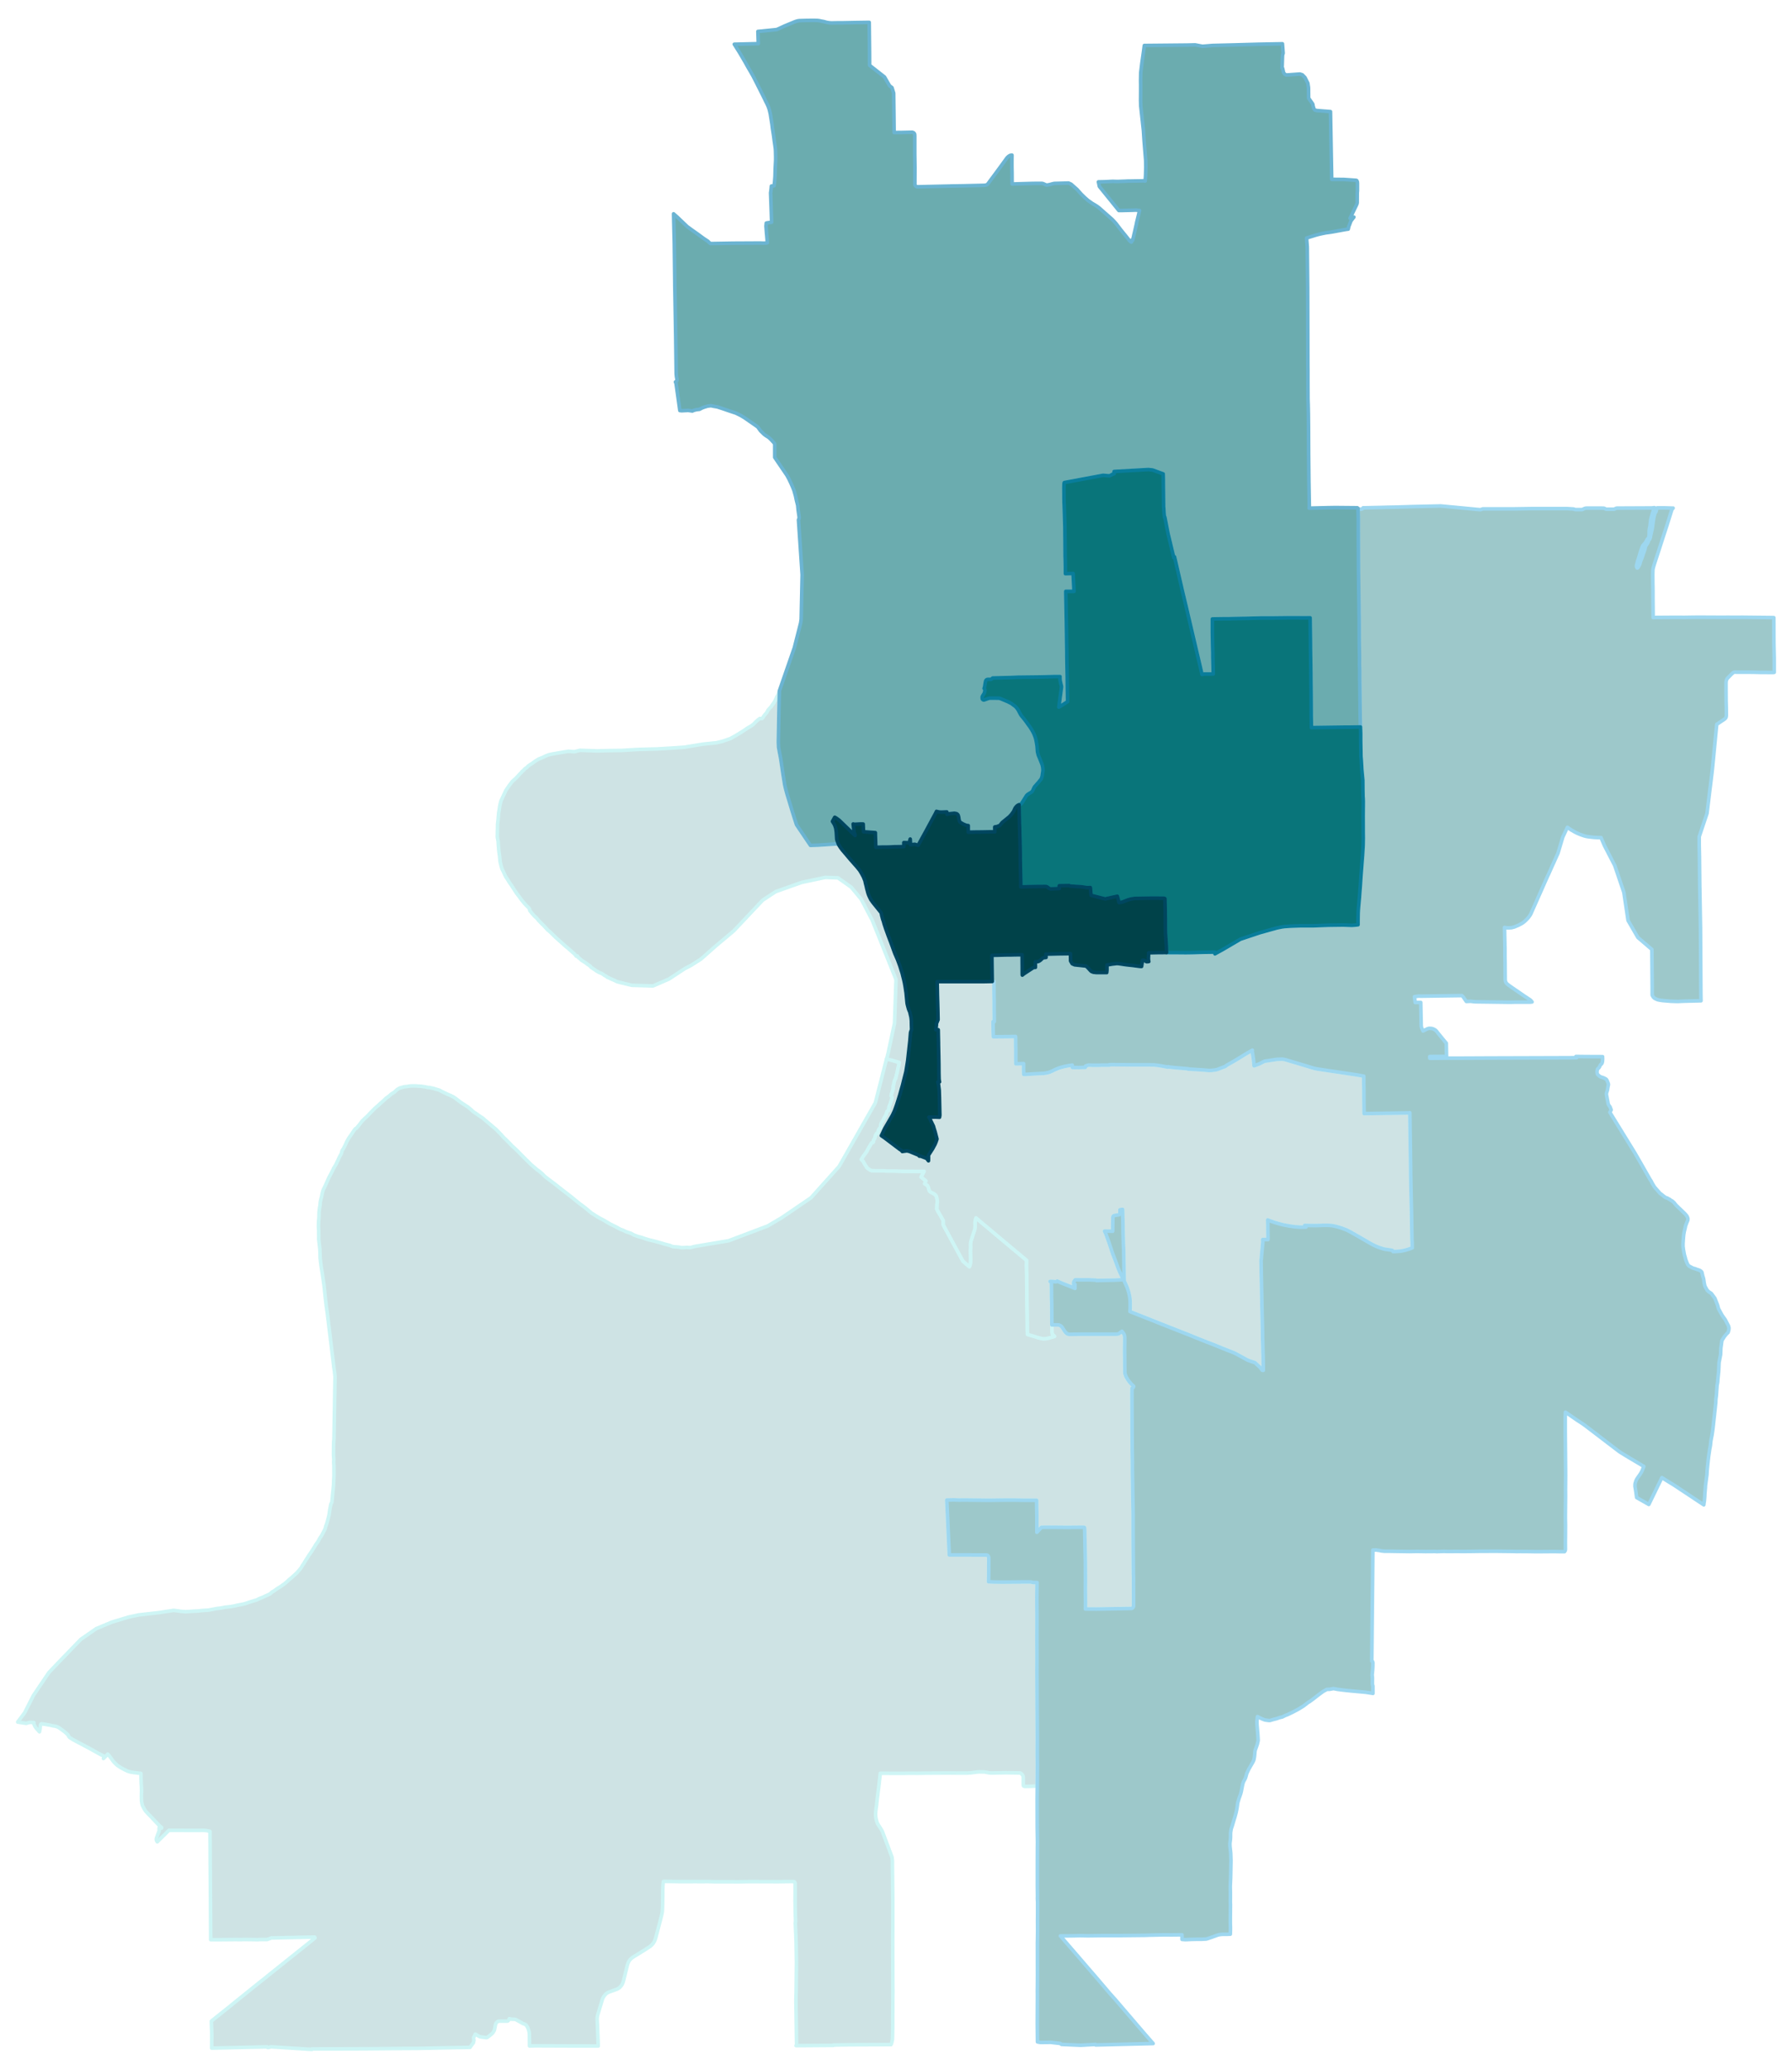 <svg width="384" height="4.62in" viewBox="0 0 2880 3327" xmlns="http://www.w3.org/2000/svg" xmlns:xlink="http://www.w3.org/1999/xlink"><path fill="#fff" d="M0 0h2880v3327H0z"/><defs><path id="a" d="M1339.25 3287.49l-.1.52-59.79.42.84-.63-1.04-68.93v-5.2l.31-11.54.52-47.51-.63-35.14-.31-7.59-.93-20.48.1-.83.31-2.81-.1-3.54-.21-5.09-.41-22.98.1-14.87-.1-14.14-.21-.72-.31-.63-.52-.62-.63-.31-.73-.32-11.02.11-13.83.21-34.72-.11h-13.62l-17.47.31-7.07-.1h-28.9l-5.51-.21-6.76-.1-12.27.1-6.03-.1-12.48.1h-12.16l-24.95-.41-2.5.1-.21 1.04-.52 4.68-.31 9.56-.1 13.31-.11 6.97-.31 10.19-.21 2.39-.31 2.39-.52 2.49-1.77 7.39-7.17 27.24-1.46 5.09-1.24 3.12-1.88 3.22-1.04 1.35-1.04 1.15-2.39 2.29-1.45 1.04-4.26 2.7-1.77 1.14-.31.31-20.17 12.48-2.08 1.46-2.29 2.08-1.04 1.14-1.56 2.29-1.35 2.7-1.15 3.74-6.13 24.75-1.25 3.84-1.14 2.29-.73 1.14-1.97 2.4-.84.93-1.04.83-1.35.94-2.7 1.35-10.81 3.85-3.12 1.25-1.04.62-1.35.93-1.04.94-1.98 2.18-1.56 2.19-1.46 2.8-1.03 2.92-6.14 20.58-1.14 3.95-.52 2.81-.11 1.45v2.71l.42 7.38.94 24.12.31 9.36v1.14l-33.48-.1h-10.29l-57.6-.21-9.05.21-.21-19.13-.21-2.39-.41-2.08-1.15-3.85-.52-1.46-.62-1.14-1.66-2.81-1.15-1.14-1.04-.83-.72-.31-1.36-.32-2.08-.93-5.82-3.33-5.61-3.01-1.77-.21-4.57-.11-.94-.1-2.6-.73-.83 1.87-.83 1.25-.83.63-.94.2h-13.31l-1.45.42-.84.42-.93.72-.83 1.04-.84 1.25-.41 1.04-1.77 8.63-.41 1.35-.63 1.14-1.56 2.6-.83.94-3.85 3.33-3.74 2.8-1.25.73-.83.11-2.08-.21-1.66-.31-2.39-.21-2.5-.42-1.45-.31-1.04-.31-1.67-.94-4.99-2.91-2.81 5.62.52 4.15-.62 3.85-.83 1.04-4.78 6.65h-2.81l-5.62.11-13.2.21-62.38 1.24-21.63.11-62.17.52-25.06.1-54.27.11-6.97.1-.1.73-19.45-1.25-46.57-2.91-3.23 1.04-1.66.1-.52-.1-.31-.42-.32-.52-88.99 1.98.2-23.29-.41-9.98-.11-3.64-.2-6.45 29.42-23.49 6.86-5.62 40.65-32.75 9.26-7.28 3.64-3.01 1.35-1.14 71.43-57.08 4.16-3.54-.73-1.25-69.66 1.46-6.55 2.49h-8.63l-8.32.32-2.81-.11-16.95-.21-6.65.21-7.69-.1-24.64.21h-15.18l-.84-127.26-.31-46.89-2.7-.62-2.6-.63-3.54-.31-3.53-.1-6.76.1-35.35-.1h-11.54l-18.71 18.5-.73-1.25-.52-.93-.21-.83-.1-1.35.41-2.19 1.77-4.78 2.18-5.72.21-1.04v-4.16l.1-.31.73-.1 2.6.72.52-.2.11-.63-.11-.31-.93-.62-2.92-2.71-4.99-5.19-6.23-6.66-8.01-8.32-2.39-2.7-1.87-2.6-3.23-6.03-.52-1.66-.52-1.98-.62-3.95-.21-7.69.21-8.74-.1-5.3-.42-6.34-.31-8.53-.1-7.9-12.07-1.45-4.88-.83-4.99-1.56-4.89-2.39-5.72-3.12-5.51-3.64-3.33-3.12-3.22-3.43-3.22-4.58-3.64-4.78-1.98-2.18-3.74 4.05-3.12 3.12.31-1.46v-1.35l-.31-1.04-.52-.72-3.53-1.56-11.65-6.45-5.92-3.33-22.05-11.64-5.19-2.81-3.02-1.87-1.98-1.35-1.14-1.04-.62-.73-1.35-2.6-.52-.62-3.33-3.02-2.08-1.76-3.02-2.29-2.91-1.98-1.87-1.45-2.08-1.25-1.04-.52-3.64-1.14-4.57-.73-3.33-.83-7.69-1.36-6.55-.93-.52.1-.73.63-.31.83-.21 1.14-.21 2.81-.31 2.7-.94 4.68-.62-.73-4.05-4.47-1.67-2.28-.93-1.46-.94-1.87-.42-1.15-.31-1.24-.1-.83v-.94l-2.91-.1-2.81-.21-2.39.41-4.26 1.25-13.62-2.08 11.33-15.18 13.83-27.34 24.85-36.91 17.78-18.71 7.48-7.7 26.2-27.13 24.75-17.16 25.37-10.6 26.61-8.01 16.43-3.53 31.61-3.54 15.18-2.29 9.35-1.45 4.79.62 7.38 1.04 7.07.52 6.76-.41 6.65-.52 6.45-.21 5.4-.63 6.03-.52 2.19-.1h1.14l1.56-.1 7.8-1.46 6.45-1.25 5.82-.62 7.59-1.46 7.8-.83 7.17-1.25 5.09-1.24 4.89-.84 6.13-1.35 6.35-2.18 6.96-2.18 5.72-1.67 4.78-2.39 4.58-1.77 12.06-5.51 3.53-3.22 3.23-1.77 5.2-3.74 5.71-3.53 6.14-4.48 3.74-3.11 3.54-3.33 3.84-3.12 4.58-4.16 3.43-3.12 4.16-4.68 3.01-3.74 2.5-4.26 2.49-3.54 1.04-1.97 3.02-4.68 3.53-5.62 4.16-6.03 4.37-6.86 2.81-4.68 3.22-4.47 2.91-5.4 3.64-5.51 2.81-5.41 2.39-4.68.73-3.53 1.76-4.58 1.98-7.38 1.66-6.45 1.04-7.59 1.87-9.87 1.56-2.91.52-4.47.42-5 .52-5.4 1.25-12.06.21-5.41.2-4.68.31-5.82-.1-15.8-.31-5.62.21-5.09-.52-5.93.1-15.07.11-5.62.51-5.51 1.15-68.72.52-31.5-.73-7.39-.83-5.61-6.97-57.6-4.16-34-1.24-8.42-1.25-10.5-1.04-9.67-1.25-12.37-2.6-18.19-2.39-14.98-1.35-11.43-.52-14.87-.83-7.38-1.04-8.73.1-5.2-.1-3.54v-5.72l-.42-5.82.21-7.38.62-7.9.11-8.01.93-7.28.73-3.95.42-5.19 1.04-4.89 1.04-3.64.62-3.74 1.35-5.41 1.87-4.26 2.29-4.68 1.87-4.26 2.19-4.89 1.76-3.85 2.39-4.47 2.71-5.09 2.29-4.89 3.43-5.61 1.76-3.75 2.08-4.26 1.87-4.26 3.12-5.62 1.25-4.67 2.81-4.47 2.39-4.89 2.18-4.89 3.12-5.61 3.02-4.26 3.01-4.48 2.6-3.95 2.39-3.12 1.46-.41 4.99-6.03 4.16-5.51 4.05-4.06 4.99-4.57 4.37-4.68 7.69-7.8 4.48-3.74 3.95-3.74 4.67-4.06 4.48-4.36 3.74-2.5 4.68-4.16 4.78-2.91 4.68-4.37 3.95-2.28 3.74-1.04 3.75-1.04 4.57-.42 4.89-.83 4.99-.21 3.43.11 4.16.31 4.57.21 5.1.72 1.66.21 4.06.94 1.14.2 1.14-.1 2.81.52 4.26.94.63.2 4.05 1.25 5.2 1.56 4.16 2.29 4.37 2.08 4.47 2.18 5.09 2.08 5.2 2.7 3.64 2.71 3.43 2.6 3.85 2.91 4.88 3.22 6.45 4.16 4.89 4.05 3.95 3.64 4.57 3.02 3.95 2.81 6.45 4.26 5.2 4.57 5.09 4.16 5.2 4.47 5.51 4.58 4.68 4.78 4.26 4.37 3.95 4.57 3.95 3.64 5.31 5.41 3.95 4.15 4.57 4.06 4.89 4.78 4.68 4.78 4.16 4.16 4.26 4.27 3.95 3.84 3.54 3.64 5.09 4.37 4.78 4.16 3.54 2.49 5.2 4.37 3.32 3.53 4.27 3.43 12.58 9.47 12.68 9.98 13.72 10.6 11.65 9.57 10.29 7.69 10.5 8.73 11.54 7.28 8.84 4.68 7.18 4.26 1.04.73 10.91 5.41 6.97 3.84 4.26 1.46 4.58 2.29 7.79 2.6 5.62 3.01 6.34 2.29 5.3 1.35 6.87 2.39 6.23 1.87.63.11 7.38 1.76 8.73 2.4 8.53 2.59 6.86 1.67 5.1 2.08 6.13.52 4.16.31 2.7.73h4.37l5.41-.31 4.57.31 1.56-.21 1.87-.42 4.58-1.24 54.48-9.15 62.69-23.71 9.57-5.61 13.41-7.9 46.89-32.03 5.61-6.34 39.31-43.77 58.32-102.3 17.99-70.6 7.38 1.77 13 3.84-.83 4.79-.21 1.14-.73 2.6-1.25 6.76-.2.93-1.15 4.06-1.25 5.3-1.56 2.91-.93 2.91-.63 3.95-.72 2.19-.21.83v3.33l-.1.72-.42 1.77-1.98 6.14-.31.93-.31 1.77v.93l1.04 1.77.21.94-.21 1.66-.42 1.77-.83 2.18-1.56 4.89-.93 2.18-.63 1.25-.41 2.08-.11 2.81v.83l-.31.83-1.66.73-.42.31-.41.62-.63 1.77-.93 3.54-.63 1.04-1.66 2.59-1.46 2.81-1.04 2.29-1.04 1.66-1.24 1.77-.42.73-1.14 3.53-.11 2.6-.1 1.15-.31.83-.42.52-1.25.72-.62.73-.73 1.67-1.04 3.53-.1.73-.31.73-.21.31-.31.1-1.15.21-.41.52-1.25 2.18-.42 1.04-.41 1.98-.42 1.77-.73 1.24-.93 1.15-.31.83-.21 1.66-.21 1.25-.21.42-.62.41-1.46.31-.73.63-1.76 3.22-4.16 6.97-1.25 2.7-1.35 2.08-2.39 3.22-2.08 2.71-3.22 5.4 3.11 3.12 1.56 3.12 4.16 6.65.94 1.04 4.16 2.81 1.87.83 1.14.21 6.03.31h12.17l2.6.11 2.49.2h11.23l3.02.11 11.12.31h2.5l1.87.1h10.19l7.8.11h12.89l-4.47 8.52-.32.63 7.7 6.24-1.98 4.47 2.71 1.76 1.35.84.52.62.73 1.25.83 2.18.62 2.6.73 2.08.73.93 1.66 1.36 1.56.83 2.6 1.14 2.6 1.87.83.83 1.04 1.56.62 1.67.52 2.08.52 2.91.11 2.7-.52 4.58-.21 6.34.1 1.14 1.77 3.33 3.43 5.72 4.47 8.11.42.41.1 1.15v6.23l31.71 58.43 10.19 8.74.63-1.15.62-1.66.31-1.66.31-2.71.11-4.99-.31-13.62.31-4.88-.11-5.62.21-2.18.63-3.02 2.08-6.65 3.74-11.44.41-2.28.21-1.87.11-2.5-.11-3.43v-1.66l.11-1.56.2-1.46.21-1.25.31-.93.21-.94.42-1.04.83.73 56.66 47.51 7.49 6.24 16.43 13.73.1 1.66-.21 7.07.11 2.49.31 13.73v7.59l.21 19.13.21 16.11.1 8.32.1 4.47.11 6.55.1 4.47v2.91l.11 11.02v2.39l.2 11.23 8.74 2.6 8.21 2.6 6.03 1.46 2.39.41 3.54-.2 5.3-1.04 6.97-1.88 2.18-.83-3.02-2.8-.41-.52-.31-1.04-.11-.94-.1-1.14-.21-11.96h9.98l1.77.31 1.97.94 1.56 1.14 1.15 1.35 3.32 5.1.94 1.45 1.66 2.08.73.73 1.25.94 1.46.72 1.55.32 3.23.1 3.95-.1h3.74l9.67-.21h56.35l1.87-.31 1.04-.32 2.08-1.45 2.5-1.98.83-.52 2.29 2.91 1.14 1.98.52 1.25.31 1.45.21 1.98.11 6.03-.21 11.12v5.82l.21 18.72v4.16l.1 5.72v3.43l.1 2.18.21 1.56 1.04 3.02.83 1.97 3.12 5.2 1.46 1.97 1.87 2.29 2.08 2.29 3.53 3.33-.62 1.66-.42.62-.1.21-.83.52-.73.21-.1 8.52v5.62l.2 38.26v13.1l.21 25.16v7.28l.31 22.46v11.22l.73 46.69v1.24l.11 6.14.31 15.8v34.1l.41 61.45.32 8.21-.11 9.36.11 16.74v19.34l-1.15 1.97-.62.63-.42.31-1.45.41-56.04.94-17.78-.11.1-10.18-.21-22.57.11-11.95-.11-31.5-.93-44.4v-2.7l-.31-7.18-.11-.41-.21-.31-.2-.11-.84-.1-26.82.21-24.54-.21-16.53.1-7.48 8.01v-27.76l-.32-18.51v-4.47l-.1-.73h-19.24l-6.23-.1-9.88-.21h-13.52l-11.02.11-13.62.2h-5.82l-36.91-.41-8.94.1-7.7-.31-11.43.21 4.05 88.27 59.27.1 1.56.21 1.04.52.2.31.83 1.14.52 2.08.11 1.67-.11 12.47v7.18l-.1 9.98-.21 7.38 1.67.1 7.48.32 13 .2 13.2-.1 19.97-.21h12.37l2.81.63 1.55.31h5.93l-.21 14.76-.1 11.75.1 17.05.11 9.05-.11 37.42.11 31.51-.11 22.66.42 73.92.21 30.99-.11 25.57.21 18.51v.73l-.21 30.25v3.02l-13.93.52-4.57.1h-1.36l-.93-.21-1.04-.41-.31-.52-.21-.73v-12.89l-.31-1.67-.52-1.24-.83-1.36-1.15-1.04-1.35-1.03-.83-.42-1.15-.1-22.04-.32-22.87.42-3.74-.21-4.47-.93-2.92-.52-4.26-.11-3.95-.1-3.53.21-10.19 1.35-6.45.41h-15.91l-11.02-.1-40.24.21-11.95.21-12.58-.11-10.61.21-37.01-.1-2.08 18.4-2.81 22.45-1.35 11.96-.83 6.03-.42 4.06-.1 3.32.21 3.85.52 2.91 1.24 4.78.63 1.77.83 1.77 1.98 3.22 2.7 4.06 2.08 3.53 1.04 2.29 14.97 39.92.31 1.35.21 1.88.31 3.22v3.95l.63 57.08v44.71l-.11 20.79.11 57.08.1 19.44.1 5.93-.2 19.23-.11 40.44-.41 17.57-.21 1.77-.83 3.85-.94 2.91-.31.62h-8.22l-6.23.11-53.76.21-24.64.41z" stroke-linejoin="round"/></defs><use xlink:href="#a" fill="#cee3e4" stroke="#cef5f5" stroke-width="5.76"/><defs><path id="b" d="M2030.45 2202.89l-1.25-.1-.72-.21-3.02-4.16-3.85-3.54-4.47-4.26-6.86-2.29-5.3-1.97-7.17-3.95-6.14-3.33-4.57-2.49-3.85-1.88-3.43-1.45-4.47-1.66-8.63-3.44-2.39-.93-12.17-4.99-17.67-6.86-.84-.42-2.28-.83-3.12-1.25-5.72-2.29-4.89-1.97-3.95-1.67-36.49-14.34-26.41-10.5-31.3-12.38-1.87-.72-1.56-.63.11-1.14v-1.04l.21-2.91v-7.38l-.11-4.99-.41-4.27-.32-2.28-1.24-5.93-1.36-4.58-1.87-5.19-1.76-4.06-2.5-5.3v-2.08l-.1-.73-.11-5.4-.62-40.03-.52-11.54-.52-20.07-.11-10.4-.62-24.84h-.93l-.63.1-2.7.52.1 2.7v3.33l-.21.73-.31.52-.41.31-1.25.42-6.86 1.24-1.04.31-.42.32-.93 1.56-.32 22.97-7.69-.1-5.41-.1 2.08 4.36.63 1.67 4.47 12.37 6.03 18.19 3.01 7.59 5.72 15.6 2.29 5.51 3.22 6.76 1.66 3.32-1.45 2.91-12.69.63-27.96.52-.32-.21-1.14-.42-11.12-.41h-15.18l-3.23-.11-3.32.11-2.29 3.43-.11 3.53 2.19.21v6.55l-4.26-1.77-12.38-4.88-4.68-1.87-3.22-1.36-4.05-1.87-.94.83-1.14.32-6.24-.52h-3.02l1.25.62.52.52.21.73.1.73.11 8.11.1 14.03.21 8.42.1 1.56.11 16.33v1.55l.1 17.16.21 11.96.1 1.14.11.94.31 1.04.41.52 3.02 2.8-2.18.83-6.97 1.88-5.3 1.04-3.54.2-2.39-.41-6.03-1.46-8.21-2.6-8.74-2.6-.2-11.23v-2.39l-.11-11.02v-2.91l-.1-4.47-.11-6.55-.1-4.47-.1-8.32-.21-16.11-.21-19.13v-7.59l-.31-13.73-.11-2.49.21-7.07-.1-1.66-16.43-13.73-7.49-6.24-56.66-47.51-.83-.73-.42 1.04-.21.94-.31.93-.21 1.25-.2 1.46-.11 1.56v1.66l.11 3.43-.11 2.5-.21 1.87-.41 2.28-3.74 11.44-2.08 6.65-.63 3.02-.21 2.18.11 5.62-.31 4.88.31 13.62-.11 4.99-.31 2.71-.31 1.66-.62 1.66-.63 1.15-10.19-8.74-31.71-58.43v-6.23l-.1-1.15-.42-.41-4.47-8.11-3.43-5.72-1.77-3.33-.1-1.14.21-6.34.52-4.58-.11-2.7-.52-2.91-.52-2.08-.62-1.67-1.04-1.56-.83-.83-2.6-1.87-2.6-1.14-1.56-.83-1.66-1.36-.73-.93-.73-2.08-.62-2.6-.83-2.18-.73-1.25-.52-.62-1.35-.84-2.71-1.76 1.98-4.47-7.7-6.24.32-.63 4.47-8.52h-12.89l-7.8-.11h-10.19l-1.87-.1h-2.5l-11.12-.31-3.02-.11h-11.23l-2.49-.2-2.6-.11h-12.17l-6.03-.31-1.14-.21-1.87-.83-4.16-2.81-.94-1.04-4.16-6.65-1.56-3.12-3.11-3.12 3.22-5.4 2.08-2.71 2.39-3.22 1.35-2.08 1.25-2.7 4.16-6.97 1.76-3.22.73-.63 1.46-.31.62-.41.21-.42.21-1.25.21-1.66.31-.83.93-1.15.73-1.24.42-1.77.41-1.98.42-1.04 1.25-2.18.41-.52 1.15-.21.31-.1.21-.31.31-.73.1-.73 1.04-3.53.73-1.67.62-.73 1.25-.72.42-.52.31-.83.1-1.15.11-2.6 1.14-3.53.42-.73 1.24-1.77 1.04-1.66 1.04-2.29 1.46-2.81 1.66-2.59.63-1.04.93-3.54.63-1.77.41-.62.42-.31 1.66-.73.31-.83v-.83l.11-2.81.41-2.08.63-1.25.93-2.18 1.56-4.89.83-2.18.42-1.77.21-1.66-.21-.94-1.04-1.77v-.93l.31-1.77.31-.93 1.98-6.14.42-1.77.1-.72v-3.33l.21-.83.72-2.19.63-3.95.93-2.91 1.56-2.91 1.25-5.3 1.15-4.06.2-.93 1.25-6.76.73-2.6.21-1.14.83-4.79-13-3.84-7.38-1.77.42-1.35.2-.52 1.77-6.97 10.4-48.55 2.39-70.28-28.9-72.16-9.47-23.49-4.15-7.91-2.92-5.51-5.4-10.39-5.3-9.88-15.91-19.13-21.21-14.97-20.38-.73-37.95 8.01-41.8 14.86-20.89 13.73-46.48 49.28-28.8 24.22-2.49 2.19-.94.83-8.01 7.07-1.97 1.77-4.47 3.95-6.14 5.4-14.86 9.46-1.36.84-.93.41-5.51 2.91-.63.31-2.6 1.36-25.47 16.73-25.68 11.13-34.21-1.04-23.39-5.72-4.37-2.18-6.86-3.02-2.6-1.24-1.87-.63-1.25-1.14-1.14-.94-1.46-.52-1.66-1.14-1.14-.83-1.46-.94-.73-.52-.83-.41-1.25-.42-3.01-1.25-1.77-1.14-1.66-.83-1.87-1.46-1.77-1.14-1.46-.94-1.56-1.14-2.18-1.35-1.14-1.56-1.67-1.35-1.66-1.15-1.87-1.14-1.67-1.46-2.39-1.56-2.39-1.56-2.7-1.66-1.56-1.56-3.12-2.49-.94-.94-.93-1.87-.94-.21-.73.73-3.22-3.95-2.7-2.29-6.55-5.82-5.51-4.58-5.62-5.09-3.53-3.12-5.93-5.3-9.46-9.26-3.74-3.01-5.72-6.34-3.74-3.64-5.1-5.3-1.87-2.29-1.35-1.56-2.29-2.08-2.49-2.5-2.71-3.12-3.43-4.36-.1-1.77-1.67-2.7-1.76-1.67-3.54-3.53-3.85-4.58-3.11-3.84-2.92-4.16-4.15-5.41-3.44-5.2-4.99-7.69-3.43-4.78-1.76-3.12-4.06-6.14-3.53-7.69-2.29-4.57-1.67-5.83-1.35-5.61-.83-8.63-1.14-8.11-.73-8.32-.52-8-1.25-6.76.11-6.55.2-7.17.11-6.97.73-6.34.93-10.92 1.04-6.76 1.04-6.44 1.66-6.76 3.54-7.59 4.37-9.36 5.3-7.8 5.3-6.86 4.99-4.47 4.16-4.26 2.7-3.12 2.5-2.39 1.35-1.98.94-.41 1.66-1.56 1.25-1.56 2.18-1.56 1.25-.94.83-.62 1.25-1.56 2.91-1.98 3.85-2.49 4.99-3.64 5.51-3.33 7.28-2.91 3.63-1.87 5.1-1.97 5.72-1.25 10.29-1.77 11.75-1.98 4.26-.62 9.05.73 9.04-2.29 8.94.31 18.62.63 20.27-.52 18.92-.21 27.87-1.66 28.69-.73 23.08-1.35 10.82-.73 1.35-.11 7.9-.52 1.56-.1 16.12-2.7 13.93-2.29 11.43-1.14 10.19-1.04 9.36-2.29 12.69-4.37 9.46-5.3 5.3-3.22 5.61-3.54 8.22-5.51.62-.31 3.74-2.08 4.27-3.12 3.74-3.95 3.02-2.7 3.43-2.6 3.53.21 2.08-2.6 1.04-1.87 1.98-2.4 2.39-2.7 2.29-4.16 2.59-3.12 2.29-2.28 1.77-2.81.83-.52v-.62l.83-.94.94-1.35 1.14-1.98.94-1.56 1.97-4.26.84-2.18 1.76-2.5 2.29-6.76-.73 32.55-.93 49.49.31 8.31 1.35 7.7 2.08 10.81 3.95 26.72 2.5 15.49 1.24 5.41 2.08 7.9 9.36 30.98 2.18 6.97 2.5 7.69 1.66 5.2 1.25 1.87 15.91 23.6 5.2 7.7 12.78-.42 29.64-1.98.83.42 3.01 2.08.32.62 1.03 1.77 3.64 4.99 6.76 7.9 6.66 7.9 9.77 11.03 4.26 5.19.94 1.36 2.81 4.67 2.91 5.51.72 1.88 1.56 3.84 1.04 4.79 1.15 4.36.62 3.02 1.25 4.68.93 3.43 1.15 3.22 2.08 4.47.62 1.14.42.84.1.31 3.33 4.68 1.97 2.49 11.34 14.04.2.72.42 1.98.21 1.35.21.94.31.93.62 2.6.83 2.81.73 1.77 1.46 5.3 2.39 7.28 1.77 4.88 2.6 7.18 3.95 10.29 2.7 7.38.83 2.39 1.77 4.89.52 1.35.52 1.46 1.14 2.6 3.33 7.69 2.49 6.76.84 2.18 1.04 3.22 1.66 5.31 1.46 4.68.41 1.87 1.87 7.38 1.25 5.51.94 5.2.72 4.78.94 6.13 1.25 13.31.31 3.02.41 2.28 1.36 5.2.83 2.81.93 2.29.94 2.18.83 3.74.94 3.85.1.73.11.62v.52l.1.52.1.73.32 3.85v1.97l.1 5.41.1 2.39v1.66l.21 2.08-.62 1.15-1.15 3.43-1.04 13.1-3.32 30.04-.11 1.36-.1.62-.94 6.03-.1.62-1.35 8.32-.52 3.12-3.54 13.93-1.87 7.59-2.39 8.42-1.87 6.76-2.5 8.01-2.39 7.48-2.39 6.76-1.46 3.85-2.59 5.61-1.46 2.81-8.01 13.83-3.63 6.23-5.31 11.34 4.68 3.22 24.33 18.4.1.11.32.2.2.11.32.21 1.66 1.04 1.04.93.94 1.25 7.48-1.04 4.06.94 14.66 6.03 1.24 1.56h2.19l9.46 3.63 3.01 3.85.11-5.51-.11-3.33 6.66-10.39 1.25-2.29.93-1.77 1.66-3.01 1.15-2.71.73-1.87.31-1.04.62-1.76.42-1.36-2.81-10.81v-.1l-1.56-4.89-.73-2.49-.62-2.29-1.35-2.81-2.91-6.03-1.46-3.33-1.56-2.28 1.04-.21h3.54l1.56.1 3.95-.1 6.96.31.52-3.33-.62-27.86-.42-12.68-1.14-9.15-1.04-3.85h2.7l-.52-2.81-.21-2.49-.2-9.05-.11-15.49-.21-9.77v-1.35l-.41-19.03v-3.12l-.21-9.56-.21-11.13h-3.74l.83-7.28.11-2.7 2.49-6.03v-1.35l-.31-16.01-.31-11.54-.31-10.61-.21-11.33-.21-10.5h75.38l3.43-.11h1.56l8.11-.2h2.7l.11 10.91.1 10.92.21 10.71v12.99l.21 19.03h-1.98l.1 12.27.32 12.06 12.68-.1h1.35l9.46-.11 5.51-.1h1.25l5.51-.11.11 6.35v4.78l.2 9.98v14.76l.11 4.16v3.85l12.48-.31v6.34l-.11 1.45.11 1.98v.62l.2 6.97h2.71l14.34-.94 3.33-.2 2.81-.11 4.57-.21.63-.1 3.32-.1 2.6-.32 2.39-.41 2.08-.42 2.08-.62 2.19-.83 1.14-.52 1.66-.73 5.51-2.7 3.23-1.25 2.08-.83.93-.32 2.29-.72 2.81-.73 2.8-.73 4.27-.83 3.12-.62 3.64-.52 1.45-.21v.62l.11.52v1.46l.1 1.24 9.98.11 7.49-.21h3.12v-1.56l.93-.94.31.73.21-.62.21-.21.41-.21.73-.2.94-.32 1.77-.41h2.08l4.78.21h8.63l2.91-.11 1.87-.1h12.79l.1-.63 4.27-.1 33.47.31h24.96l9.15.11 6.34.72 9.04 1.46 1.56.41.84.11 4.57.93v-.72l3.54.62 2.39.31 3.01.31 4.06.42 5.2.42 3.95.31 2.08.21 1.35.1 1.04.1 1.35.11 1.66.21 1.98.1h.73l.1.52h.62l24.02 1.46 4.99.51 4.47.32 4.47-.21 4.79-.62.72-.11 2.81-.62 13-4.99 2.18-1.77 12.06-6.86 1.14-.63 19.03-11.64.83-.42 7.39-4.26.83-.52-.32 1.04 1.98 12.58.1 1.14.42 3.75.62 6.65 1.04-.21 2.08-.93 5.51-2.08 8.11-4.16 19.97-3.02 8.94-.31 4.47.83 47.62 14.25 5.2.93 62.59 9.36 10.81 1.98v10.91l.21 12.48v11.23l.31 25.57 6.65-.1 41.18-.62 23.91-.42 1.77-.21 1.24 86.71.11 12.79.93 44.5.32 11.12.83 48.66.31 4.16v2.08l.1 2.7-.1 3.02.1.21.11 1.14-2.6 1.14-7.8 2.5-4.68 1.04-3.74.73-8.53.62-3.43.1-.52-1.14-.73-.73-1.14-.41-8.21-1.15-3.75-.62-.93-.21-2.91-.94-5.1-1.66-3.32-1.35-4.79-2.18-3.32-1.77-3.33-1.87-5.62-3.23-1.04-.62-17.15-9.88-2.91-1.66-6.03-3.33-4.68-2.28-6.76-2.6-6.76-2.08-4.78-1.15-4.05-.83-2.92-.31-4.05-.21h-7.59l-2.81.11-9.56.31-17.37-.31 1.04 1.45.94 1.25-3.85.1h-5.09l-8.42-.52-8.74-1.24-.93-.11-10.71-2.08-11.96-3.32-7.07-2.5-4.68-1.87.21 7.48.21 19.97v3.74l-.11.52-3.64-.1-4.67-.11-.11.42.21 1.45v2.71l-1.14 12.06-.94 10.08-.21 3.22v.21l-.1.31v.63l-.31 1.45-.11 1.04.11 6.45v.21l.2 12.99.11 5.72.1 4.06v2.18l.21 5.93.73 39.09.73 29.32.1 4.78.1 5.09.11 10.51.31 9.35.21 10.61v1.35l.1 1.97.11.84.1 4.26.1 7.17.11 5.93.1 8.94z" stroke-linejoin="round"/></defs><use xlink:href="#b" fill="#cee3e4" stroke="#cef5f5" stroke-width="5.76"/><defs><path id="c" d="M1760.65 3286.45l-23.71 1.35-30.88-1.35-2.18-1.56-15.18-1.76-16.43.2-4.89-.93-.31-29.84.21-44.81-.1-8.22.1-6.23.1-17.68-.1-52.5.21-10.3.1-9.66-.1-15.5.1-12.68v-17.26l-.31-5.72.1-3.95-.2-16.22v-35.66l.1-26.82.1-8.01-.41-23.91-.11-46.37.21-19.96v-3.02l.21-30.25v-.73l-.21-18.51.11-25.57-.21-30.99-.42-73.92.11-22.66-.11-31.51.11-37.42-.11-9.05-.1-17.05.1-11.75.21-14.76h-5.93l-1.55-.31-2.81-.63h-12.37l-19.97.21-13.2.1-13-.2-7.48-.32-1.67-.1.21-7.38.1-9.98v-7.18l.11-12.47-.11-1.67-.52-2.08-.83-1.14-.2-.31-1.04-.52-1.56-.21-59.27-.1-4.05-88.27 11.43-.21 7.7.31 8.94-.1 36.91.41h5.82l13.62-.2 11.02-.11h13.52l9.88.21 6.23.1h19.24l.1.73v4.47l.32 18.51v27.76l7.48-8.01 16.53-.1 24.54.21 26.82-.21.84.1.2.11.21.31.11.41.31 7.18v2.7l.93 44.4.11 31.5-.11 11.95.21 22.57-.1 10.18 17.78.11 56.04-.94 1.45-.41.42-.31.62-.63 1.15-1.97v-19.34l-.11-16.74.11-9.36-.32-8.21-.41-61.45v-34.1l-.31-15.8-.11-6.14V2410l-.73-46.69v-11.22l-.31-22.46v-7.28l-.21-25.16v-13.1l-.2-38.26v-5.62l.1-8.52.73-.21.83-.52.1-.21.42-.62.62-1.66-3.53-3.33-2.08-2.29-1.87-2.29-1.46-1.97-3.12-5.2-.83-1.97-1.04-3.02-.21-1.56-.1-2.18v-3.43l-.1-5.72v-4.16l-.21-18.72v-5.82l.21-11.12-.11-6.03-.21-1.98-.31-1.45-.52-1.25-1.14-1.98-2.29-2.91-.83.52-2.5 1.98-2.08 1.45-1.04.32-1.87.31h-56.35l-9.67.21h-3.74l-3.95.1-3.23-.1-1.55-.32-1.46-.72-1.25-.94-.73-.73-1.66-2.08-.94-1.45-3.32-5.1-1.15-1.35-1.56-1.14-1.97-.94-1.77-.31h-9.98l-.1-17.16v-1.55l-.11-16.33-.1-1.56-.21-8.42-.1-14.03-.11-8.11-.1-.73-.21-.73-.52-.52-1.25-.62h3.02l6.24.52 1.14-.32.94-.83 4.05 1.87 3.22 1.36 4.68 1.87 12.38 4.88 4.26 1.77v-6.55l-2.19-.21.11-3.53 2.29-3.43 3.32-.11 3.23.11h15.18l11.12.41 1.14.42.32.21 27.96-.52 12.69-.63 1.45-2.91-1.66-3.32-3.22-6.76-2.29-5.51-5.72-15.6-3.01-7.59-6.03-18.19-4.47-12.37-.63-1.67-2.08-4.36 5.41.1 7.69.1.32-22.97.93-1.56.42-.32 1.04-.31 6.86-1.24 1.25-.42.41-.31.31-.52.21-.73v-3.33l-.1-2.7 2.7-.52.63-.1h.93l.62 24.84.11 10.4.52 20.07.52 11.54.62 40.03.11 5.4.1.73v2.08l2.5 5.3 1.76 4.06 1.87 5.19 1.36 4.58 1.24 5.93.32 2.28.41 4.27.11 4.99v7.38l-.21 2.91v1.04l-.11 1.14 1.56.63 1.87.72 31.3 12.38 26.41 10.5 36.49 14.34 3.95 1.67 4.89 1.97 5.72 2.29 3.12 1.25 2.28.83.84.42 17.67 6.86 12.17 4.99 2.39.93 8.63 3.44 4.47 1.66 3.43 1.45 3.85 1.88 4.57 2.49 6.14 3.33 7.17 3.95 5.3 1.97 6.86 2.29 4.47 4.26 3.85 3.54 3.02 4.16.72.21 1.25.1-.1-8.94-.11-5.93-.1-7.17-.1-4.26-.11-.84-.1-1.97v-1.35l-.21-10.61-.31-9.35-.11-10.51-.1-5.09-.1-4.78-.73-29.32-.73-39.09-.21-5.93v-2.18l-.1-4.06-.11-5.72-.2-12.99v-.21l-.11-6.45.11-1.04.31-1.45v-.63l.1-.31v-.21l.21-3.22.94-10.08 1.14-12.06v-2.71l-.21-1.45.11-.42 4.67.11 3.64.1.11-.52v-3.74l-.21-19.97-.21-7.48 4.68 1.87 7.07 2.5 11.96 3.32 10.71 2.08.93.11 8.74 1.24 8.42.52h5.09l3.85-.1-.94-1.25-1.04-1.45 17.37.31 9.56-.31 2.81-.11h7.59l4.05.21 2.92.31 4.05.83 4.78 1.15 6.76 2.08 6.76 2.6 4.68 2.28 6.03 3.33 2.91 1.66 17.15 9.88 1.04.62 5.62 3.23 3.33 1.87 3.32 1.77 4.79 2.18 3.32 1.35 5.1 1.66 2.91.94.93.21 3.75.62 8.21 1.15 1.14.41.73.73.52 1.14 3.43-.1 8.53-.62 3.74-.73 4.68-1.04 7.8-2.5 2.6-1.14-.11-1.14-.1-.21.1-3.02-.1-2.7v-2.08l-.31-4.16-.83-48.66-.32-11.12-.93-44.5-.11-12.79-1.24-86.71-1.77.21-23.91.42-41.18.62-6.65.1-.31-25.57v-11.23l-.21-12.48v-10.91l-10.81-1.98-62.59-9.36-5.2-.93-47.62-14.25-4.47-.83-8.94.31-19.97 3.02-8.11 4.16-5.51 2.08-2.08.93-1.04.21-.62-6.65-.42-3.75-.1-1.14-1.98-12.58.32-1.04-.83.52-7.39 4.26-.83.42-19.03 11.64-1.14.63-12.06 6.86-2.18 1.77-13 4.99-2.81.62-.72.11-4.79.62-4.47.21-4.47-.32-4.99-.51-24.02-1.46h-.62l-.1-.52h-.73l-1.98-.1-1.66-.21-1.35-.11-1.04-.1-1.35-.1-2.08-.21-3.95-.31-5.2-.42-4.06-.42-3.01-.31-2.39-.31-3.54-.62v.72l-4.57-.93-.84-.11-1.56-.41-9.04-1.46-6.34-.72-9.15-.11h-24.96l-33.47-.31-4.27.1-.1.63h-12.79l-1.87.1-2.91.11h-8.63l-4.78-.21h-2.08l-1.77.41-.94.32-.73.2-.41.21-.21.21-.21.62-.31-.73-.93.94v1.56H1741l-7.49.21-9.98-.11-.1-1.24v-1.46l-.11-.52v-.62l-1.45.21-3.64.52-3.12.62-4.27.83-2.8.73-2.81.73-2.29.72-.93.32-2.08.83-3.23 1.25-5.51 2.7-1.66.73-1.14.52-2.19.83-2.08.62-2.08.42-2.39.41-2.6.32-3.32.1-.63.1-4.57.21-2.81.11-3.33.2-14.34.94h-2.71l-.2-6.97v-.62l-.11-1.98.11-1.45v-6.34l-12.48.31v-3.85l-.11-4.16v-14.76l-.2-9.98v-4.78l-.11-6.35-5.51.11h-1.25l-5.51.1-9.46.11h-1.35l-12.68.1-.32-12.06-.1-12.27h1.98l-.21-19.03v-12.99l-.21-10.71-.1-10.92-.11-10.91h-2.7l-.1-5.62-.11-8.42-.21-15.18-.1-10.81.21-1.98 9.77-.21 10.61-.31 5.09-.1h5.09l3.85-.11 6.45-.1 7.48-.1.11 5.4v5.2l.1 10.4v10.08l.11 1.67 2.59-2.08 2.5-1.67 5.41-3.53 5.4-3.54 1.35-.93.73-.31 1.98-.32h1.04v-3.84l-.11-1.04v-4.16l3.02-.1 1.14-.21 1.04-.31 1.87-1.04 1.67-1.25.73-.73 1.66-1.56 1.45-1.04.52-.21 4.16-.52-.31-5.3 8.42-.21 11.96-.31 16.11-.21 3.12.11v3.01l.11 4.78v3.75l2.6 4.47 3.95 1.77 18.19 1.97 2.39 1.98 1.15 1.24 3.22 3.54 1.66 1.66 1.04.52 1.56.63 1.25.41 2.29.21 1.35.21 2.6.1h14.87l.31-2.6.1-1.45v-8.22l8.53-1.45 7.17-.83 2.81.1 12.58 1.87 10.61 1.15 9.87 1.35 2.39.21h1.67l1.56-10.09 1.77.1 1.24.21.73.31.83.63.63.73.31.1.41.21.73.21h.83l2.6-.32-.31-1.14-.21-1.77-.1-3.22.1-.73.21-7.17 9.77-.21 4.79-.1 14.14-.11 15.7.11h3.95l11.33.1 7.28-.1 5.51-.11 9.56-.31 8.32-.21 16.12-.21.1 1.88v.93l12.48-6.86 26.41-15.49.83-.52 1.04-.63 30.67-10.29 16.64-4.68 11.64-3.22 7.59-1.56 4.37-.62 8.83-.63 7.91-.31 9.04-.31h20.48l11.02-.42 13.83-.52 23.4-.31 13.82.52 4.48-.31 5.51-.62v-6.97l.2-11.23.21-4.47.52-6.97 1.25-13.72.73-9.77.93-12.17.73-11.75 1.77-22.87.62-8.21.31-3.75.94-15.8.21-11.95-.11-7.59-.1-27.35.21-23.81-.21-5.51-.21-1.77-.21-11.64-.1-13.31v-1.66l-1.14-11.85-.52-5.83-.84-14.66-.52-6.44-.41-24.85v-11.23l-.21-6.65-.21-4.16-.41-15.6-.11-5.51-.52-45.43-.21-11.23v-14.66l-.31-8.01.11-11.33-.42-22.14v-.94l-.1-19.34-.11-21.93-.1-4.06-.1-4.37v-7.48l-.52-34.1-.32-27.87-.31-63.94v-18.3l-.52-14.97.94.31 2.18.73 1.77.11 1.97-.52.63-.52.41-.52.32-.63h.83l13.31-.31 14.86-.31 7.59-.21 3.12-.1 11.75-.21 17.78-.52 5.93-.21 3.84-.1 45.85-1.04 63.74 6.03 3.95-1.35h49.28l27.87-.42h58.64l9.87.62.73.11.94.52 1.76.31h10.61l3.33-1.56 1.76-.62 2.6-.21h19.03l6.97.1 1.35.11.62.2.63.32 2.07 1.04h13.11l3.01-1.46.83-.21 1.56-.1h9.98l45.33-.21 3.12-.42h.94l-2.08 5.2-1.66 5.31-1.67 5.82-.72 3.01-1.15 10.19-1.04 5.2-.31 3.64v4.78l-.42 3.54-.52 1.76-.52.73-.93.73-.73 1.14-1.35 2.39-2.08 3.23-3.54 4.16-.72 1.24-2.71 7.39-.93 3.32-3.23 10.71-.72 1.67-.32 1.24-.41 1.98-1.14 4.16-.11 1.14v.94l.73 1.76.21.32.21.2.2.11.21-.11.52-.41 1.46-2.08 1.66-3.22 1.66-5.72 2.19-5.31 2.18-6.55 2.5-7.07.31-1.76.31-2.29 3.43-5.3 1.14-2.19.42-2.08 1.66-1.97.52-.94.84-2.18.41-3.01 2.5-10.71.41-2.81 1.98-14.24 1.04-4.48 1.04-3.63.31-.73.31-.42.94-1.04.2-.52.21-1.56.42-.93.1-.63.94-2.8h12.79l9.98.31 1.35.1 1.66-.1-.93.93-.94 1.46-.52 1.14-7.9 25.27-4.26 12.89-8.94 27.86-6.03 18.3-1.67 5.41-.83 3.12-.52 2.91-.21 7.38.11 14.66.2 11.54v11.44l.32 31.71 4.67-.21 33.69-.21 11.65.11 12.37-.21 11.75-.11 20.17.11h4.16l10.29.1 11.33-.1 11.54.1 11.75-.1 47.93.52 2.71.1.1 40.45.52 25.05v22.46l-2.08.21-20.17-.11-11.85-.31-29.74-.1-1.04.21-1.04.52-2.81 2.49-6.65 6.76-.73 1.25-.72 1.56-.52 2.28-.11 3.12v8.42l.11 19.03.31 11.33.1 12.48-.21 1.87-.2.94-.73 1.56-1.67 1.55-12.68 8.53-7.07 72.99-3.22 26.72-.42 2.8-4.89 40.55-12.58 37.53v12.9l.42 20.17.21 21.73.1 7.79.11 12.69 1.24 71.53.63 107.29.2 9.67-26.2.63-4.78.2-6.34.32-10.29-.32-14.04-1.14-5.51-.83-2.7-.63-2.4-1.03-2.28-1.15-1.04-.83-1.25-1.35-1.66-2.91v-11.86l-.52-61.65-22.46-19.23-15.8-27.35-6.76-45.22-14.66-43.15-16.64-32.23-5.4-12.58h-5.31l-5.51-.31-5.3-.52-5.41-.73-2.91-.52-2.91-.83-5.82-1.98-5.82-2.49-4.16-2.19-2.6-1.56-1.77-.93-6.55-4.47-7.38 15.7-7.7 25.89-2.59 5.71-7.8 17.26-5.2 11.65-.63 1.24-4.47 9.88-4.15 9.46-14.87 33.48-3.95 8.94-1.04 1.77-2.5 3.64-2.49 2.81-3.64 3.53-1.77 1.46-1.98 1.45-2.28 1.35-4.27 2.19-6.34 2.7-3.64.94-1.04.31-3.64.21h-3.01l-2.29-.21-2.39-.42.1 3.12.63 30.98v11.34l.21 11.12.2 26.72.11 1.87.21 1.04.31 1.15.52 1.04.73 1.24.72.83 2.29 1.88 3.95 2.91 21.52 14.76 9.78 6.45 1.56 1.45 1.45 1.87-3.01.32h-23.92l-7.9.2-55.1-.72-2.5-.11-2.49-.21-3.85-.52-6.86.32-3.75-5.41-.62-1.14-.83-.94-1.98-1.98-51.98.73-14.14.21-2.91-.21-7.18.94 1.15 9.46 6.03-.1h2.91l.73 36.38.1 1.25.1 1.25.32 1.25.62 1.66.93 2.08.94 1.98 2.39-1.25 3.95-1.98 1.77-.72 1.98-.32 3.74.21 2.18.62.31.11 1.67.83 1.56.94 1.04.83 1.45 1.56 2.19 2.91 2.08 2.49 4.99 6.14 6.03 7.28.41 21.21-27.03.2v1.36l.1 1.45h6.45l21.94-.21h21.83l43.77-.21 65.61-.2 65.81-.21 8.53-.11h2.08l-1.15-1.97h1.98l5.72.1 10.81.11h1.87l22.46.1v1.56l.1 2.5-.2 3.32-.32 1.56-.52 1.77-1.14 1.35-1.25.94-.62 1.35-.94 1.97-.93 1.46-2.19 2.08-.2.73-.63 2.7v2.5l.42 1.97.41.83.32.42 3.32 2.81.94.52 4.57 1.56 1.67.62 1.35.83 1.04.52.93.73.94 1.35.94 2.39.93 2.39.42 1.46v1.35l-.42 1.56-.21 1.25-.41 2.28-.31 2.4-.63 2.28-.73 2.19-.41 1.76v1.46l.31 2.39.42 1.87.52 2.91.52 2.5.41 2.18.31 1.87.52 2.08 1.04 1.98 1.56 1.87 1.98 5.2-2.08 3.95 39.92 64.88 10.19 17.67 14.66 25.68 1.46 2.08 1.87 3.74 3.02 4.99 1.24 1.77 1.04 1.14 7.28 8.32 2.08 1.46 3.33 2.7 3.12 2.39 2.91.94 1.35.72 1.35.94.94.21 1.97 1.56 2.71 1.56 2.7 2.39 1.45 1.87 2.08 2.5 13.42 12.89 2.08 2.29 1.66 2.07 1.14 2.5.42 1.46v1.45l-.21 1.56-.52 1.04-.52 1.25-1.66 4.26-.42 1.35-.41.52-.52 3.02-1.56 6.44-.84 4.79-.41 4.05-.73 10.29v4.58l.62 4.99.84 4.99.83 4.16 1.14 3.74.83 3.43 1.67 4.26 1.45 3.44 1.98 2.59 6.86 3.64 3.02.73 3.11 1.25 2.5.73 2.7 1.14 1.87 1.46.84 1.04.41 1.55.83 3.96.32 1.14 1.04 3.12.52 2.91.2 1.35.42 3.33.42 1.66.41 2.18.62 1.88 3.33 5.92 2.39 2.39 4.27 2.81 2.49 3.33 3.33 4.57 1.56 3.95 1.25 3.33 1.45 3.74 1.46 5.51 5.72 10.5 2.28 3.33 2.91 3.95 2.19 4.37 2.91 5.51.83 3.22-.1 2.39-.52 2.29-.73 2.7-2.18 2.08-3.75 4.47-4.05 6.45-1.67 12.37-.41 10.19-2.5 12.89-.62 13.83-1.46 14.45v1.67l-.41 3.12-.73 3.53-.83 12.48-.31 4.26-.73 5.61-.21 5.72-4.47 40.97-1.35 9.66-1.67 8.74-.41 2.08-.63 6.76-1.35 7.27-.93 6.35-.73 4.88-1.35 12.27-.94 9.67-.41 7.17-2.29 17.26-.21 4.06-.83 9.35-.11 4.06-.62 7.17-.62 3.43-.31 2.91-1.04-.72-1.15-.73-14.76-9.77-10.3-6.87-9.98-6.55-4.57-3.11-7.18-4.68-4.99-3.02-13.41-8.32-21 43.15-19.55-11.12-1.24-9.05-.94-5.82-.52-3.02.1-3.74.52-2.18 1.04-3.43 1.46-2.71 1.45-2.18 2.5-3.53 1.56-2.29 1.87-3.23 1.46-2.91.72-2.08 1.56-3.84-5.51-3.33-18.61-11.02-12.47-7.59-3.54-2.39-9.98-7.59-9.25-7.07-29.53-22.56-6.86-5.2-7.91-5.3-4.78-3.12-2.08-1.46-15.49-10.6-.31 8v22.04l.31 33.17.31 37.64-.2 23.29.1 10.5-.21 21.62-.1 10.5v3.43l.21 11.23-.11 19.76-.1 7.79.1 11.65-.21 1.25-.2.72-.32.63-.83 1.04h-5.4l-11.44-.21-27.97.21-11.75-.21-14.66-.1-5.3.1-7.18-.21-26.4-.31-26.1.1-15.49.21-11.54.11-7.9-.11-17.99.11-4.06-.21-9.56.31-2.39.1-3.12-.2h-1.46l-13.72.1-13.62-.21-12.27.21-27.45-.42-3.85-.1h-8.83l-4.89-.52-2.7-.62-5.72-.83-5.2.1-.94 91.91-.83 86.4 1.25.93.52 1.98-.1 6.03-.21 4.26-.94 9.88.21.41.31 3.43-.1 9.46.31 2.5.52 1.04.1 12.16-12.06-1.87h-.31l-20.48-1.87-9.57-.93-9.87-1.15-5.2-.73-.94-.2-4.99-.94-6.34 1.14-4.37.11-2.7 1.56-3.12 1.66-7.49 5.51-8.42 6.55-6.13 4.47-1.67.83-7.79 6.03-8.43 5.2-8.63 4.58-8.42 4.05-4.05 1.56-4.78 2.39-4.48 1.04-4.99 1.77-5.09 1.25-5.2 1.56h-2.08l-6.13-.84-4.79-1.87-7.07-3.53-.83 6.24-.1 3.22.21 4.37 1.14 13.51.52 8.63.1 1.46-.1 1.45-.31 1.46-.73 3.33-.83 2.59-1.56 4.48-.94 2.28-.41 1.46-.31 1.77-.21 3.01-.21 2.5-.42 3.43-.62 3.53-.94 2.6-.83 1.77-2.8 4.78-4.06 7.07-2.49 5.3-.63 1.56-1.56 5.62-.41 1.24-1.04 2.19-1.98 3.53-1.25 3.54-1.56 7.8-.93 4.88-1.04 3.85-2.29 6.34-1.77 5.82-.62 2.19-1.14 8.31-1.36 6.76-2.08 7.8-.93 2.81-3.12 10.6-1.77 5.2-.62 3.43-.42 2.91-.1 8.11-.21 3.12-.73 5.82v1.87l.11 3.02.41 3.85.73 6.65.42 12.58-.52 27.24-.63 14.24.21 9.47v10.29l-.1 4.68.2 4.47-.1 13.51-.1 5.72v11.44l.2 5.09v5.31l-.2 6.65-4.89.21h-7.28l-3.64.31-2.49.42-2.39.62-9.67 3.53-6.86 2.29-1.56.42-7.18.41h-7.59l-9.67.21-5.72.31-3.74.11-4.99-.42v-7.38l-11.44.1-6.65.11-3.43-.11h-8.84l-23.5.52-4.68.21-39.92.42h-27.34l-25.48.31-13.1-.21-13.72.31-17.37.11 17.99 20.89 11.33 13.1 12.58 14.66 16.54 19.13 16.63 19.55 4.16 4.89 8.94 9.98 46.58 54.37 14.35 16.43-92.43 2.29-.31-.94z" stroke-linejoin="round"/></defs><use xlink:href="#c" fill="#9dc8ca" stroke="#9dd7f0" stroke-width="5.76"/><defs><path id="d" d="M1412.97 1361.89l-5.41.1-.62-17.99-.11-5.51-15.49-1.14-3.53-.21-.32-6.96-.2-5.51-3.85-.11-9.77.52-1.36-.21-1.14-.31 1.35 12.06.11.94v.62l1.56 3.33.2.62-.2 1.04-25.37-24.53-4.37-3.23-2.81-1.66-.52.73-.72 1.35-2.5 4.57 2.39 3.85.94 1.77.83 2.08.73 2.18.52 1.98.72 5.3.63 10.39.21 1.56.31 1.15 1.87 5.2 1.66 3.22-3.01-2.08-.83-.42-29.64 1.98-12.78.42-5.2-7.7-15.91-23.6-1.25-1.87-1.66-5.2-2.5-7.69-2.18-6.97-9.36-30.98-2.08-7.9-1.24-5.41-2.5-15.49-3.95-26.72-2.08-10.81-1.35-7.7-.31-8.31.93-49.49.73-32.55 24.02-69.24 10.19-40.03.83-6.03 1.56-71.42-5.93-88.27 1.04-2.08v-2.71l-.83-5.71-.73-5.1-.73-7.69-2.08-8.32-1.35-6.55-2.39-8.53v-.1l-2.39-6.03-2.81-6.34-3.01-6.34-3.23-5.93-19.65-28.9v-21.84l-2.18-2.7-4.26-4.57-3.43-3.12-4.79-3.02-2.49-1.87-5.82-5.72-4.37-6.13-17.57-12.17-3.85-2.7-5.72-3.43-8-3.95-11.34-3.74-10.29-3.54-8-2.6-5.93-1.04-4.37-.93-5.3.62-4.99 1.46-3.64 1.35-4.68 2.39-4.68.52-4.47 1.14-2.18 1.04-6.97-.93-10.29.52-2.91-.32-5.82-41.79-.11-.21-.1-1.46-1.04-2.49.41-.42.73-.52.63-.62.52-.62.1-.73.1-.83-.1-.94-.21-.93-.21-1.15-.31-1.77-.21-1.97-.2-2.08-.11-2.5v-2.7l-.73-54.79-1.45-82.66v-2.7l-.83-64.88-1.15-47.51 6.03 5.3 7.18 6.87 8.84 8.42 8 5.82 8.84 6.24 9.36 6.86 6.75 4.47 4.06 3.85 37.43-.63h1.56l41.27-.21 6.03.21 1.04-.1h2.19l2.18-.52-1.04-12.48-.31-3.12-.83-10.91.1-2.08.21-1.15.1-1.87.94-.31 7.69-1.14-1.66-47.31.21-1.04.21-1.56.62-5.61.21-2.6 4.26-.42.83-6.03.73-9.25.21-8.11.1-4.47.73-13.31v-5.82l-.21-8.84-.21-3.64-.31-2.39-.41-3.01-.94-6.45-1.35-10.19-1.66-10.71-.84-6.86-2.6-16.32-1.04-4.58-1.14-4.26-1.35-3.64-1.77-3.85-2.7-5.3-.94-2.08-2.39-4.88-10.71-21.32-5.82-11.33-3.54-6.24-4.26-7.28-4.88-8.73-8.95-15.28-8.42-13.42 38.58-.93-.63-19.65h.11l4.47-.42 25.78-2.6 5.72-2.6 6.76-3.11 9.25-3.85 7.9-3.22 3.75-1.15 2.91-.41 11.54-.32 10.91-.1 6.14.1 3.64.42 3.12.73 4.16.73.41.1.94.31 3.01.83 3.85.63 2.29.2 2.39.11 3.53-.11 5.83-.1h6.96l16.12-.31 4.47-.1 22.98-.32.52 48.14.1 20.9 23.91 18.71 8.22 14.25 3.84 2.91 2.71 8.84.1 7.27.21 18.3.1 7.07.31 29.63v1.04h4.48l8.73-.1 9.15-.21 6.24-.1h.52l.41.1.52.1.42.21.31.11.31.2.42.21.21.21.41.42.21.41.31.42.21.41.1.52.11.63v.62l.1.94v29.42l.31 21.94-.1 19.54v7.28l.1.73.21.52.21.52.42.62.41.52.42.31.62.32.52.2.62.11.84.1h1.04l8-.21 42.94-.93 1.56-.11 19.96-.31 27.04-.62 7.48-.21 2.5-.52 1.56-.83.93-1.04 1.04-1.35 1.25-1.77 7.49-10.08 7.07-9.57 8.94-12.27 4.88-6.76 2.29-2.18 1.56-1.04 1.35-.73 2.81-.31-.1 8.84v9.67l.2 9.67.11 18.19 28.8-.83 3.53-.1 8.74-.11h6.86l2.18.52 1.77.83 2.91 1.35h1.56l2.7-.41 2.5-.63 3.33-.93 3.01-.62 22.87-.63 4.06 1.87 9.46 8.32 6.76 7.59 5.51 5.41 5.41 4.78 6.65 4.68 4.99 2.91 2.91 1.87 3.12 2.29 7.18 6.34 9.46 8.32 4.47 3.95 3.12 3.22 3.32 3.74 6.87 9.05 5.71 7.07 3.54 4.37 3.53 4.47 1.15 1.56 1.25 1.24 1.24 1.15 1.25.83 1.04-3.64.94.73 1.56-6.45.41-1.97.42-1.77.41-1.56 3.43-15.18.32-1.98.31-1.24 2.7-11.02 1.56-6.76-1.04-.11-1.77-.2-2.39-.32h-1.14l-5.62.21-17.36.42h-3.95l-29.53-36.49-1.76-2.19-1.25-6.03-.31-1.35 9.98-.21 12.79-.62 8.11.21 8.31-.32 3.95-.1 3.85-.21h2.91l22.67-.41 1.56.2 1.04.11.62-8.73.42-13.52-.21-11.02-2.5-30.46-1.14-17.47-4.26-38.99-.11-.31-.1-5.72-.11-2.81.11-15.59v-9.46l-.11-7.8.21-12.06 1.77-14.76 2.81-19.76 1.25-9.46h1.97l66.85-.62 12.9-.32 11.75 2.29 16.01-1.35 33.37-.83 41.17-1.15 37.95-.72.73 9.15.42 6.03-.94 3.01-.73 20.8.84.51 1.55 6.97 1.98 2.5 2.5 1.24 21.73-1.56 3.95 1.25 4.26 4.37 4.57 9.15 1.04 7.17.21 16.84 5.72 8.11.73 1.04.41 1.25.21 1.77 1.35 4.78 1.56 2.08 2.91.83 22.25 1.77 1.98 108.86 19.55.2 12.47.84 7.28.51.94.42.83 1.66.31 2.5v12.06l-.31 3.22-.11 15.7-.31 2.08-1.04 2.39-10.08 21 3.32-1.55 2.81-.32-2.18 2.81-1.04 1.35-1.46 1.87-1.87 4.89-1.56 3.85-1.04 4.57-3.32.42-23.4 4.26-9.77 1.35-7.59 1.56-4.26 1.04-3.85 1.04-14.66 4.58.21 3.84.83 10.29.62 66.44.31 123.93.11 8.63v16.53l.1 23.29v5.3l.11 3.33.1 3.54.1 2.28.32 15.39.2 21.31.21 42.63.42 42.52.73 42.63-.21 1.56-.11.83 29.84-.73 12.17-.2 33.89.31h1.46l.31.21.21.2.1.21.21.21.31.31.52 14.97v18.3l.31 63.94.32 27.87.52 34.1v7.48l.1 4.37.1 4.06.11 21.93.1 19.34v.94l.42 22.14-.11 11.33.31 8.01v14.66l.21 11.23.52 45.43.11 5.51.41 15.6-13.93.21-8.53.1h-4.47l-51.88.73-.1-8.53-.21-9.77-.1-18.4-.11-16.74-.1-7.7-.21-17.46-.1-11.65-.52-35.55-.11-13.73-.52-37.01-7.38.1h-6.34l-7.8-.1h-13.93l-3.74.1-10.82.11-7.27.1h-19.45l-17.78.42-10.91.31h-2.08l-15.81.31-7.17.21h-8.42l-4.68.1h-1.25l-12.27.21v20.17l.42 23.19.31 11.02v5.82l.21 7.17.52 21-3.33.11h-10.81l-3.95.83-3.33-14.45-12.37-52.61-4.99-21.42-1.25-5.09-3.33-14.56-2.8-11.54-3.64-15.28-1.36-6.03-9.77-42.32-1.45-6.03-1.04 1.56-.42-1.66-8.94-37.53-.83-4.16-4.27-21.94-.62.21-.52-5.1-.21-2.8-.31-5.51-.31-3.75-.11-10.29-.31-27.24v-4.89l-.21-10.08-17.05-6.24-6.86-.73-55 3.12v3.64l-1.45.21-5.83 3.12-3.43-.21-4.47-.42-2.6-.2-62.28 11.64-.31 1.04-.21 2.6-.1 4.99.1 8.73v7.7l.11 3.74v2.08l.31 7.69.21 6.45.1 2.7.73 23.4.1 12.58.11 8.63.2 26.51.21 5.2.21 11.33v11.12l12.37-.31 1.46 28.7h-13.21l.11 7.17.83 42.84.52 36.38.21 11.86v5.72l.21 12.89.41 20.27.21 17.16.31 17.77.11 5.2-5.93 3.85-5.93 3.74-2.28 1.25 2.39-17.67 1.97-14.77-.1-1.14-.31-1.25-.84-3.43-.93-4.37-.21-2.39-.1-2.39.1-1.66h-8.11l-3.53.1-11.34.31-9.04.21-35.77.42-11.96.52-28.59.72-1.76 1.67-.73.41-1.15.11h-4.15l-1.15.21-.83.41-.73.63-.52.83-.31.83-.94 5.09-.2 1.35-.32 2.5-.93 2.7 1.04 1.25.21 1.14v1.36l-.42 1.97-.31 1.35-.63 1.35-2.18 3.33-.52 1.15-.21.62-.1.73.1 1.87.32 1.25.83.72.83.52h.93l7.59-2.7 1.77-.31h5.3l7.8.1h1.87l2.29.73 11.65 4.89 5.71 2.91 6.55 4.88 1.36 1.46 1.66 2.08 1.56 2.29 3.22 6.24.94 1.55 1.14 1.56 4.26 5.2 3.44 4.47 1.56 2.29 4.47 6.13.52.84 2.28 3.64 1.87 3.32 1.56 3.23 1.98 5.09.62 2.08.94 4.26 1.25 7.28.72 9.25.32 1.77.83 3.22.62 2.08.31.52 1.77 4.27 3.12 7.79.62 1.77.73 3.12.31 1.97.21 3.64-.1 1.25-.21 1.77-1.04 6.65-.1.52-1.35 3.85-2.6 3.12-1.04 1.45-6.87 7.7-.83 1.25-2.18 4.78-.42.83-1.14 1.46-.73.62-2.49 1.45-3.43 2.19-1.46 1.35-1.04 1.46-6.86 10.91-.83 1.04-.63.73-1.04.62-2.08.63-1.35.41-1.45.94-1.25 1.14-1.87 2.19-.73 1.35-1.98 4.36-1.14 1.67-2.5 3.43-2.18 2.39-.41.52-1.25 1.14-10.92 8.84-3.74 4.68-.94.62-1.14.21-2.91 1.14-2.39.32-.84.2v1.56l.11 6.24-10.61.11-10.39.2-10.71.11-10.92.21-.1-5.41v-5.2l-1.04-.1-1.77-.21-2.18-.83-2.92-1.25-2.39-1.35-2.18-1.25-1.04-1.14-.62-1.15-.32-.93-.62-3.12-.21-1.77-.73-3.01-.72-1.46-.63-.62-.52-.42-.41-.31-.42-.21-1.04-.31-2.6-.42-9.36.94-2.18.83-.1-.94-.42-2.91h-1.04l-4.16.21-4.05.11-3.12-.21-3.33-.73-.93-.31-2.08 4.26-3.64 6.65-4.68 8.74-.31.52-5.41 10.08-10.08 18.3-3.33 6.03-5.3-1.66-1.15.1-5.72.73-.1-2.7-.42-6.55-1.66 6.03-8.63-.32.1 6.45-5.19.1-5.51.11h-3.96l-1.35.1-5.82.31-4.57.11h-7.18l-6.13.21z" stroke-linejoin="round"/></defs><use xlink:href="#d" fill="#6bacaf" stroke="#6bb4d2" stroke-width="5.76"/><defs><path id="e" d="M1991.57 1510.98l-26.41 15.49-12.48 6.86v-.93l-.1-1.88-16.12.21-8.32.21-9.56.31-5.51.11-7.28.1-11.33-.1h-3.95l-15.7-.11-.31-10.91-1.36-20.9v-2.08l-.1-4.26-.1-11.13v-2.18l-.11-10.3-.1-5.4-.42-19.55-1.04-.41-1.35-.21h-1.04l-16.74-.11-24.54.42-2.91.1h-1.04l-5.61.84-1.98.52-2.7.72-8.63 3.33-1.66.52-2.71.52-1.76.1-2.81-10.19-19.65 4.37-22.56-5.82-1.15-12.48-4.88.21-9.78-1.45-11.85-.73-5.93-.42-1.45-.73-16.12.21.11 4.58-14.14.52-.94-.32-1.56-.72-1.14-.94-1.77-1.25-1.56-.62-1.77-.1-7.27.1h-5.31l-5.3.1-5.2.11-5.3.1-5.2.21-5.41.1-.1-8.11-.21-8.94-.21-8-.2-8.11-.21-12.79v-7.38l-.11-6.34-.1-5.62-.31-12.37-.21-5.51-.1-6.24-.42-11.64-.21-10.61-.41-16.84-.11-3.43 2.08-.63 1.04-.62.63-.73.83-1.04 6.86-10.91 1.04-1.46 1.46-1.35 3.43-2.19 2.49-1.45.73-.62 1.14-1.46.42-.83 2.18-4.78.83-1.25 6.87-7.7 1.04-1.45 2.6-3.12 1.35-3.85.1-.52 1.04-6.65.21-1.77.1-1.25-.21-3.64-.31-1.97-.73-3.12-.62-1.77-3.12-7.79-1.77-4.27-.31-.52-.62-2.08-.83-3.22-.32-1.77-.72-9.25-1.25-7.28-.94-4.26-.62-2.08-1.98-5.09-1.56-3.23-1.87-3.32-2.28-3.64-.52-.84-4.47-6.13-1.56-2.29-3.44-4.47-4.26-5.2-1.14-1.56-.94-1.55-3.22-6.24-1.56-2.29-1.66-2.08-1.36-1.46-6.55-4.88-5.71-2.91-11.65-4.89-2.29-.73h-1.87l-7.8-.1h-5.3l-1.77.31-7.59 2.7h-.93l-.83-.52-.83-.72-.32-1.25-.1-1.87.1-.73.21-.62.52-1.15 2.18-3.33.63-1.35.31-1.35.42-1.97v-1.36l-.21-1.14-1.04-1.25.93-2.7.32-2.5.2-1.35.94-5.09.31-.83.52-.83.73-.63.83-.41 1.15-.21h4.15l1.15-.11.73-.41 1.76-1.67 28.59-.72 11.96-.52 35.77-.42 9.04-.21 11.34-.31 3.53-.1h8.11l-.1 1.66.1 2.39.21 2.39.93 4.37.84 3.43.31 1.25.1 1.14-1.97 14.77-2.39 17.67 2.28-1.25 5.93-3.74 5.93-3.85-.11-5.2-.31-17.77-.21-17.16-.41-20.27-.21-12.89v-5.72l-.21-11.86-.52-36.38-.83-42.84-.11-7.17h13.21l-1.46-28.7-12.37.31v-11.12l-.21-11.33-.21-5.2-.2-26.51-.11-8.63-.1-12.58-.73-23.4-.1-2.7-.21-6.45-.31-7.69v-2.08l-.11-3.74v-7.7l-.1-8.73.1-4.99.21-2.6.31-1.04 62.28-11.64 2.6.2 4.47.42 3.43.21 5.83-3.12 1.45-.21v-3.64l55-3.12 6.86.73 17.05 6.24.21 10.08v4.89l.31 27.24.11 10.29.31 3.75.31 5.51.21 2.8.52 5.1.62-.21 4.27 21.94.83 4.16 8.94 37.53.42 1.66 1.04-1.56 1.45 6.03 9.77 42.32 1.36 6.03 3.64 15.28 2.8 11.54 3.33 14.56 1.25 5.09 4.99 21.42 12.37 52.61 3.33 14.45 3.95-.83h10.81l3.33-.11-.52-21-.21-7.17v-5.82l-.31-11.02-.42-23.19v-20.17l12.27-.21h1.25l4.68-.1h8.42l7.17-.21 15.81-.31h2.08l10.91-.31 17.78-.42h19.45l7.27-.1 10.82-.11 3.74-.1h13.93l7.8.1h6.34l7.38-.1.52 37.01.11 13.73.52 35.55.1 11.65.21 17.46.1 7.7.11 16.74.1 18.4.21 9.77.1 8.53 51.88-.73h4.47l8.53-.1 13.93-.21.21 4.16.21 6.65v11.23l.41 24.85.52 6.44.84 14.66.52 5.83 1.14 11.85v1.66l.1 13.31.21 11.64.21 1.77.21 5.51-.21 23.81.1 27.35.11 7.59-.21 11.95-.94 15.8-.31 3.75-.62 8.21-1.77 22.87-.73 11.75-.93 12.17-.73 9.77-1.25 13.72-.52 6.97-.21 4.47-.2 11.23v6.97l-5.51.62-4.48.31-13.82-.52-23.4.31-13.83.52-11.02.42h-20.48l-9.04.31-7.91.31-8.83.63-4.37.62-7.59 1.56-11.64 3.22-16.64 4.68-30.67 10.29-1.04.63-.83.52z" stroke-linejoin="round"/></defs><use xlink:href="#e" fill="#09757a" stroke="#097d9b" stroke-width="5.76"/><defs><path id="f" d="M1492.3 1860.52l-.11 5.51-3.01-3.85-9.46-3.63h-2.19l-1.24-1.56-14.66-6.03-4.06-.94-7.48 1.04-.94-1.25-1.04-.93-1.66-1.04-.32-.21-.2-.11-.32-.2-.1-.11-24.33-18.4-4.68-3.22 5.31-11.34 3.63-6.23 8.01-13.83 1.46-2.81 2.59-5.61 1.46-3.85 2.39-6.76 2.39-7.48 2.5-8.01 1.87-6.76 2.39-8.42 1.87-7.59 3.54-13.93.52-3.12 1.35-8.32.1-.62.94-6.03.1-.62.11-1.36 3.32-30.04 1.04-13.1 1.15-3.43.62-1.15-.21-2.08v-1.66l-.1-2.39-.1-5.41v-1.97l-.32-3.85-.1-.73-.1-.52v-.52l-.11-.62-.1-.73-.94-3.85-.83-3.74-.94-2.18-.93-2.29-.83-2.81-1.36-5.2-.41-2.28-.31-3.02-1.25-13.31-.94-6.13-.72-4.78-.94-5.2-1.25-5.51-1.87-7.38-.41-1.87-1.46-4.68-1.66-5.31-1.04-3.22-.84-2.18-2.49-6.76-3.33-7.69-1.14-2.6-.52-1.46-.52-1.35-1.77-4.89-.83-2.39-2.7-7.38-3.95-10.29-2.6-7.18-1.77-4.88-2.39-7.28-1.46-5.3-.73-1.77-.83-2.81-.62-2.6-.31-.93-.21-.94-.21-1.35-.42-1.98-.2-.72-11.34-14.04-1.97-2.49-3.33-4.68-.1-.31-.42-.84-.62-1.14-2.08-4.47-1.15-3.22-.93-3.43-1.25-4.68-.62-3.02-1.15-4.36-1.04-4.79-1.56-3.84-.72-1.88-2.91-5.51-2.81-4.67-.94-1.36-4.26-5.19-9.77-11.03-6.66-7.9-6.76-7.9-3.64-4.99-1.03-1.77-.32-.62-1.66-3.22-1.87-5.2-.31-1.15-.21-1.56-.63-10.39-.72-5.3-.52-1.98-.73-2.18-.83-2.08-.94-1.77-2.39-3.85 2.5-4.57.72-1.35.52-.73 2.81 1.66 4.37 3.23 25.37 24.53.2-1.04-.2-.62-1.56-3.33v-.62l-.11-.94-1.35-12.06 1.14.31 1.36.21 9.77-.52 3.85.11.2 5.51.32 6.96 3.53.21 15.49 1.14.11 5.51.62 17.99 5.41-.1 6.13-.21h7.18l4.57-.11 5.82-.31 1.35-.1h3.96l5.51-.11 5.19-.1-.1-6.45 8.63.32 1.66-6.03.42 6.55.1 2.7 5.72-.73 1.15-.1 5.3 1.66 3.33-6.03 10.08-18.3 5.41-10.08.31-.52 4.68-8.74 3.64-6.65 2.08-4.26.93.31 3.33.73 3.12.21 4.05-.11 4.16-.21h1.04l.42 2.91.1.94 2.18-.83 9.36-.94 2.6.42 1.04.31.42.21.41.31.52.42.63.62.72 1.46.73 3.01.21 1.77.62 3.12.32.93.62 1.15 1.04 1.14 2.18 1.25 2.39 1.35 2.92 1.25 2.18.83 1.77.21 1.04.1v5.2l.1 5.41 10.92-.21 10.71-.11 10.39-.2 10.61-.11-.11-6.24v-1.56l.84-.2 2.39-.32 2.91-1.14 1.14-.21.94-.62 3.74-4.68 10.92-8.84 1.25-1.14.41-.52 2.18-2.39 2.5-3.43 1.14-1.67 1.98-4.36.73-1.35 1.87-2.19 1.25-1.14 1.45-.94 1.35-.41.11 3.43.41 16.84.21 10.61.42 11.64.1 6.24.21 5.51.31 12.37.1 5.62.11 6.34v7.38l.21 12.79.2 8.11.21 8 .21 8.94.1 8.11 5.41-.1 5.2-.21 5.3-.1 5.2-.11 5.3-.1h5.31l7.27-.1 1.77.1 1.56.62 1.77 1.25 1.14.94 1.56.72.94.32 14.14-.52-.11-4.58 16.12-.21 1.45.73 5.93.42 11.85.73 9.78 1.45 4.88-.21 1.15 12.48 22.56 5.82 19.65-4.37 2.81 10.19 1.76-.1 2.71-.52 1.66-.52 8.63-3.33 2.7-.72 1.98-.52 5.61-.84h1.04l2.91-.1 24.54-.42 16.74.11h1.04l1.35.21 1.04.41.42 19.55.1 5.4.11 10.3v2.18l.1 11.13.1 4.26v2.08l1.36 20.9.31 10.91-14.14.11-4.79.1-9.77.21-.21 7.17-.1.73.1 3.22.21 1.77.31 1.14-2.6.32h-.83l-.73-.21-.41-.21-.31-.1-.63-.73-.83-.63-.73-.31-1.24-.21-1.77-.1-1.56 10.09h-1.67l-2.39-.21-9.87-1.35-10.61-1.15-12.58-1.87-2.81-.1-7.17.83-8.53 1.45v8.22l-.1 1.45-.31 2.6h-14.87l-2.6-.1-1.35-.21-2.29-.21-1.25-.41-1.56-.63-1.04-.52-1.66-1.66-3.22-3.54-1.15-1.24-2.39-1.98-18.19-1.97-3.95-1.77-2.6-4.47v-3.75l-.11-4.78v-3.01l-3.12-.11-16.11.21-11.96.31-8.42.21.31 5.3-4.16.52-.52.21-1.45 1.04-1.66 1.56-.73.73-1.67 1.25-1.87 1.04-1.04.31-1.14.21-3.02.1v4.16l.11 1.04v3.84h-1.04l-1.98.32-.73.31-1.35.93-5.4 3.54-5.41 3.53-2.5 1.67-2.59 2.08-.11-1.67v-10.08l-.1-10.4v-5.2l-.11-5.4-7.48.1-6.45.1-3.85.11h-5.09l-5.09.1-10.61.31-9.77.21-.21 1.98.1 10.81.21 15.18.11 8.42.1 5.62-8.11.2h-1.56l-3.43.11h-75.38l.21 10.5.21 11.33.31 10.61.31 11.54.31 16.01v1.35l-2.49 6.03-.11 2.7-.83 7.28h3.74l.21 11.13.21 9.56v3.12l.41 19.03v1.35l.21 9.77.11 15.49.2 9.05.21 2.49.52 2.81h-2.7l1.04 3.85 1.14 9.15.42 12.68.62 27.86-.52 3.33-6.96-.31-3.95.1-1.56-.1h-3.54l-1.04.21 1.56 2.28 1.46 3.33 2.91 6.03 1.35 2.81.62 2.29.73 2.49 1.56 4.89v.1l2.81 10.81-.42 1.36-.62 1.76-.31 1.04-.73 1.87-1.15 2.71-1.66 3.01-.93 1.77-1.25 2.29-6.66 10.39.11 3.33z" stroke-linejoin="round"/></defs><use xlink:href="#f" fill="#004249" stroke="#00465f" stroke-width="5.76"/></svg>